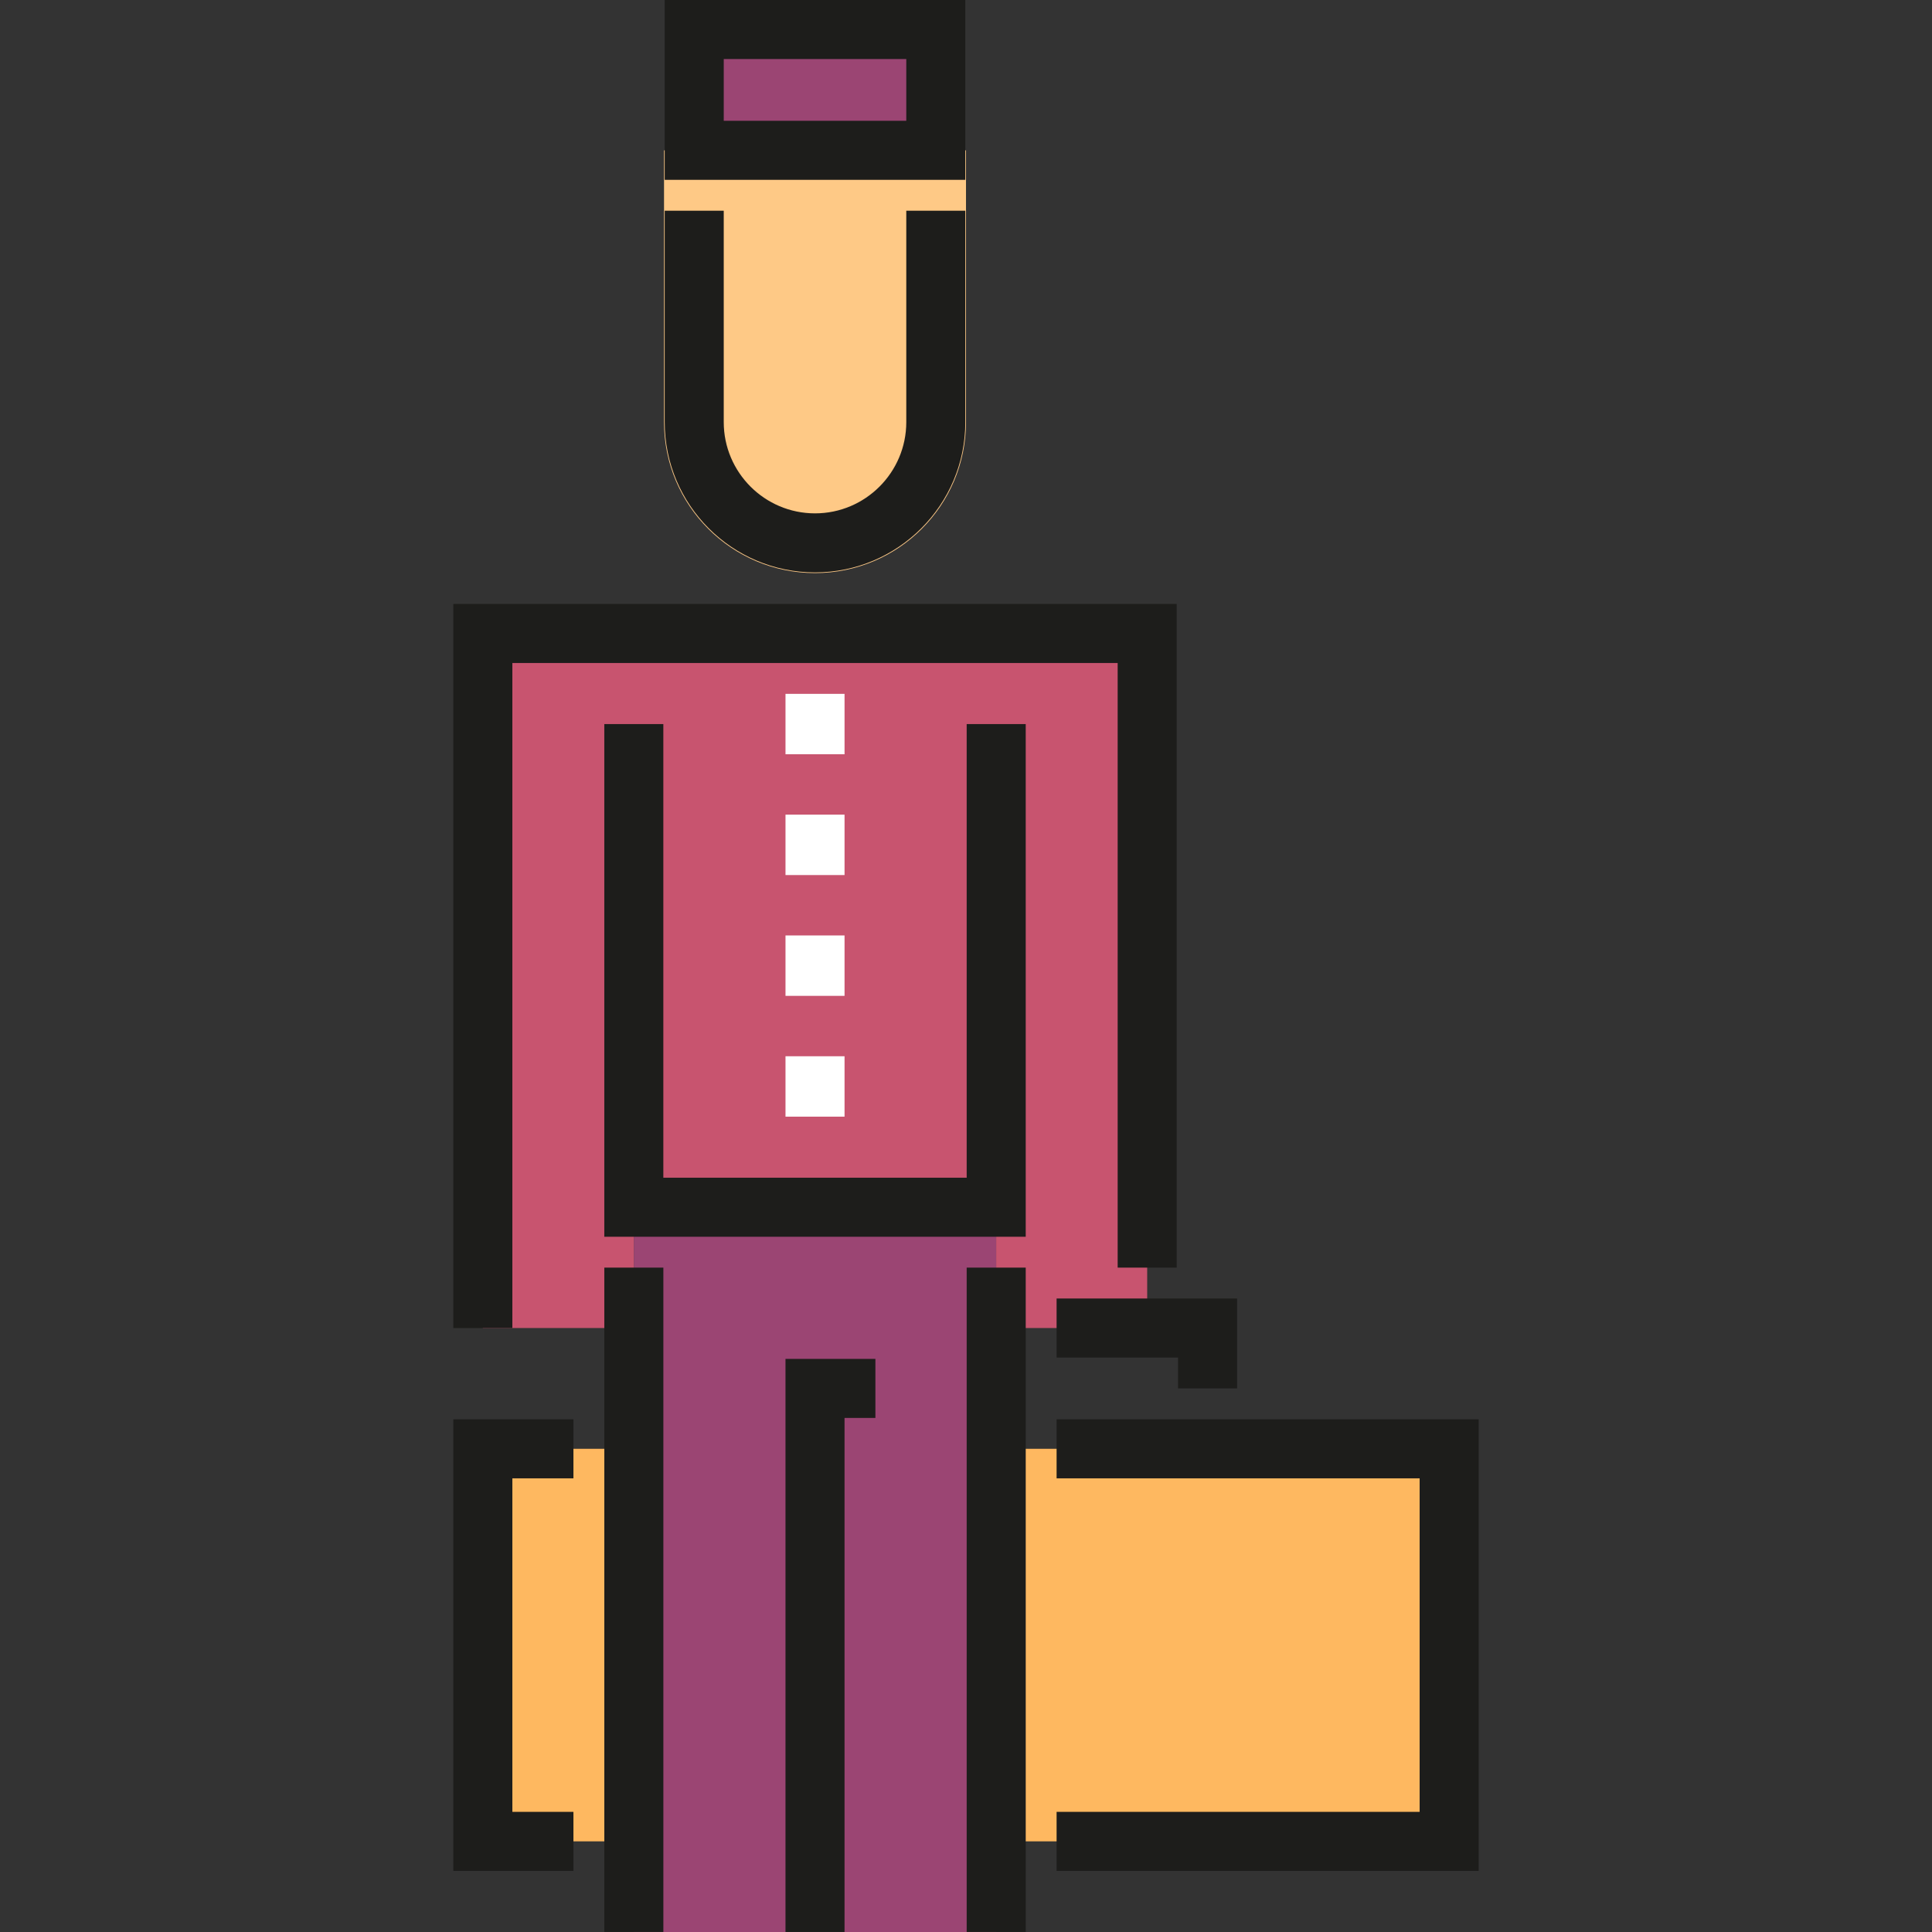 <?xml version="1.0" encoding="iso-8859-1"?>
<!-- Generator: Adobe Illustrator 19.0.0, SVG Export Plug-In . SVG Version: 6.00 Build 0)  -->
<svg version="1.1" id="Layer_1" xmlns="http://www.w3.org/2000/svg" xmlns:xlink="http://www.w3.org/1999/xlink" x="0px" y="0px"
	 viewBox="0 0 512.005 512.005" style="enable-background:new 0 0 512.005 512.005;" xml:space="preserve">
<rect x="0" y="0" width="512.005" height="512.005" fill="#333333" stroke="none"/>
<path style="fill:#FEC986;" d="M215.989,151.873L215.989,151.873c-22.1,0-40.013-17.915-40.013-40.013V39.835h80.027v72.025
	C256.002,133.959,238.088,151.873,215.989,151.873z"/>
<g>
	<rect x="127.962" y="383.952" style="fill:#FEB860;" width="40.014" height="104.03"/>
	<rect x="264.006" y="383.952" style="fill:#FEB860;" width="120.042" height="104.03"/>
</g>
<g>
	<rect x="182.309" y="7.823" style="fill:#9B4573;" width="65.693" height="32.011"/>
	<rect x="167.976" y="319.935" style="fill:#9B4573;" width="96.03" height="192.07"/>
</g>
<polygon style="fill:#C8546F;" points="127.958,167.879 127.958,319.932 127.958,351.944 167.971,351.944 167.971,319.932 
	264.006,319.932 264.006,351.944 304.019,351.944 304.019,319.932 304.019,167.879 "/>
<g>
	<path style="fill:#1D1D1B;" d="M215.989,151.694c-21.965,0-39.835-17.87-39.835-39.835V55.84h15.647v56.02
		c0,13.337,10.851,24.188,24.188,24.188c13.337,0,24.188-10.851,24.188-24.188V55.84h15.647v56.02
		C255.823,133.824,237.953,151.694,215.989,151.694z"/>
	<path style="fill:#1D1D1B;" d="M255.823,47.658h-79.668V0h79.668V47.658z M191.801,32.011h48.375V15.647h-48.375V32.011z"/>
	<polygon style="fill:#1D1D1B;" points="135.781,351.944 120.135,351.944 120.135,160.055 311.842,160.055 311.842,335.938 
		296.196,335.938 296.196,175.702 135.781,175.702 	"/>
	<polygon style="fill:#1D1D1B;" points="271.829,327.756 160.148,327.756 160.148,191.888 175.794,191.888 175.794,312.109 
		256.183,312.109 256.183,191.888 271.829,191.888 	"/>
	<rect x="160.153" y="335.937" style="fill:#1D1D1B;" width="15.647" height="176.058"/>
	<rect x="256.183" y="335.937" style="fill:#1D1D1B;" width="15.647" height="176.058"/>
</g>
<g>
	<rect x="208.168" y="183.881" style="fill:#FFFFFF;" width="15.647" height="16.006"/>
	<rect x="208.168" y="215.895" style="fill:#FFFFFF;" width="15.647" height="16.006"/>
	<rect x="208.168" y="247.908" style="fill:#FFFFFF;" width="15.647" height="16.006"/>
	<rect x="208.168" y="279.921" style="fill:#FFFFFF;" width="15.647" height="16.006"/>
</g>
<g>
	<polygon style="fill:#1D1D1B;" points="223.812,511.999 208.166,511.999 208.166,360.126 231.994,360.126 231.994,375.773 
		223.812,375.773 	"/>
	<polygon style="fill:#1D1D1B;" points="391.871,495.814 280.012,495.814 280.012,480.167 376.224,480.167 376.224,391.778 
		280.012,391.778 280.012,376.132 391.871,376.132 	"/>
	<polygon style="fill:#1D1D1B;" points="151.966,495.814 120.135,495.814 120.135,376.132 151.966,376.132 151.966,391.778 
		135.781,391.778 135.781,480.167 151.966,480.167 	"/>
	<polygon style="fill:#1D1D1B;" points="327.848,367.949 312.201,367.949 312.201,359.767 280.012,359.767 280.012,344.12 
		327.848,344.12 	"/>
</g>
<g>
</g>
<g>
</g>
<g>
</g>
<g>
</g>
<g>
</g>
<g>
</g>
<g>
</g>
<g>
</g>
<g>
</g>
<g>
</g>
<g>
</g>
<g>
</g>
<g>
</g>
<g>
</g>
<g>
</g>
</svg>
